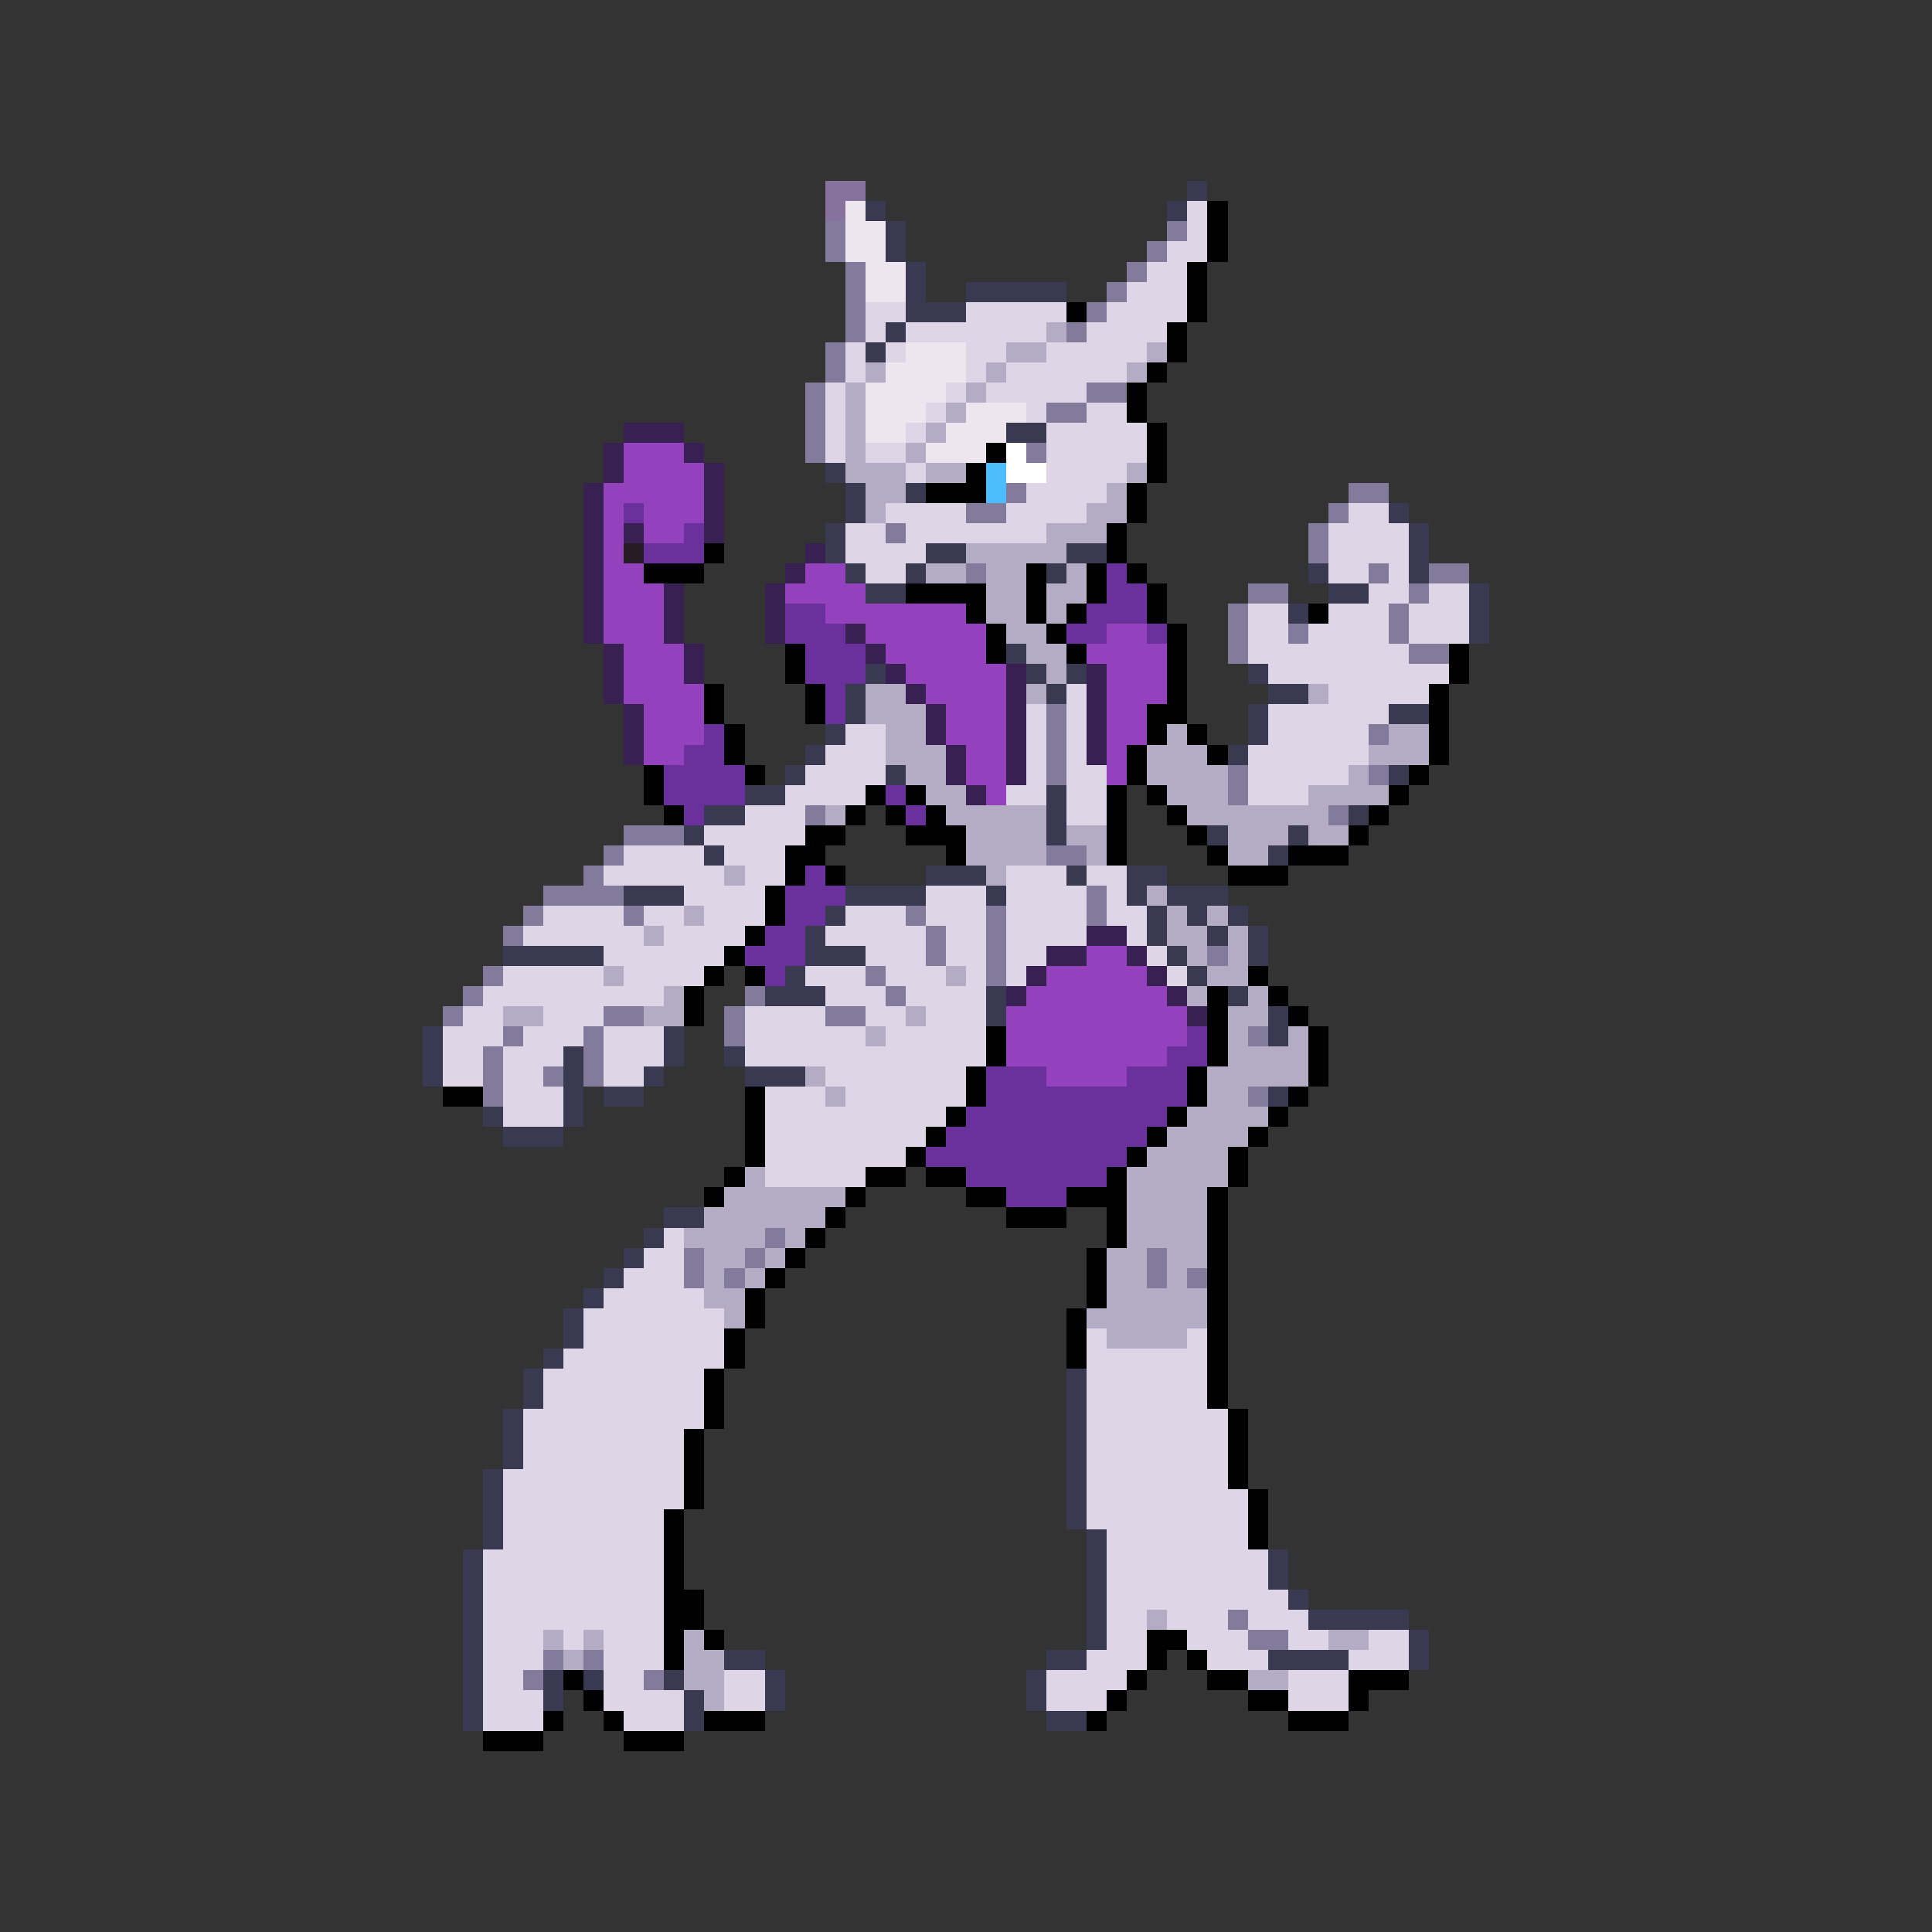 <svg xmlns="http://www.w3.org/2000/svg" viewBox="0 -0.5 96 96" shape-rendering="crispEdges">
<rect x="0" y="-0.5" width="96" height="96" fill="#333333" stroke="none"/>
<path stroke="#86729d" d="M41 9h2M41 10h1" />
<path stroke="#393952" d="M59 9h1M43 10h1M58 10h1M44 11h1M44 12h1M45 13h1M45 14h1M48 14h5M45 15h3M44 16h1M43 17h1M50 21h2M41 23h1M42 24h1M45 24h1M42 25h1M69 25h1M41 26h1M70 26h1M41 27h1M46 27h2M53 27h2M70 27h1M42 28h1M45 28h1M52 28h1M65 28h1M70 28h1M43 29h2M66 29h2M73 29h1M64 30h1M73 30h1M73 31h1M50 32h1M43 33h1M51 33h1M53 33h1M62 33h1M42 34h1M52 34h1M63 34h2M42 35h1M62 35h1M69 35h2M41 36h1M62 36h1M40 37h1M61 37h1M39 38h1M44 38h1M69 38h1M37 39h2M52 39h1M35 40h2M52 40h1M67 40h1M34 41h1M52 41h1M60 41h1M64 41h1M35 42h1M63 42h1M46 43h3M53 43h1M56 43h2M31 44h3M42 44h4M49 44h1M56 44h1M58 44h3M41 45h1M57 45h1M59 45h1M61 45h1M40 46h1M57 46h1M60 46h1M62 46h1M25 47h5M40 47h3M58 47h1M62 47h1M39 48h1M59 48h1M38 49h3M49 49h1M61 49h1M49 50h1M63 50h1M21 51h1M33 51h1M63 51h1M21 52h1M28 52h1M33 52h1M36 52h1M21 53h1M28 53h1M32 53h1M37 53h3M28 54h1M30 54h2M63 54h1M24 55h1M28 55h1M25 56h3M33 60h2M32 61h1M31 62h1M30 63h1M29 64h1M28 65h1M28 66h1M27 67h1M26 68h1M53 68h1M26 69h1M53 69h1M25 70h1M53 70h1M25 71h1M53 71h1M25 72h1M53 72h1M24 73h1M53 73h1M24 74h1M53 74h1M24 75h1M53 75h1M24 76h1M54 76h1M23 77h1M54 77h1M63 77h1M23 78h1M54 78h1M63 78h1M23 79h1M54 79h1M64 79h1M23 80h1M54 80h1M65 80h5M23 81h1M54 81h1M70 81h1M23 82h1M36 82h2M52 82h2M63 82h4M70 82h1M23 83h1M27 83h1M29 83h1M33 83h1M38 83h1M51 83h1M23 84h1M27 84h1M34 84h1M38 84h1M51 84h1M23 85h1M34 85h1M52 85h2" />
<path stroke="#eee6ee" d="M42 10h1M42 11h2M42 12h2M43 13h2M43 14h2M45 17h3M44 18h4M43 19h4M43 20h3M48 20h3M43 21h2M47 21h3M46 22h3" />
<path stroke="#ded5e6" d="M59 10h1M59 11h1M58 12h2M57 13h2M56 14h3M43 15h2M48 15h5M55 15h4M43 16h1M45 16h7M54 16h4M42 17h1M44 17h1M48 17h2M52 17h5M42 18h1M48 18h1M50 18h6M41 19h1M47 19h1M49 19h5M41 20h1M46 20h1M51 20h1M54 20h2M41 21h1M45 21h1M52 21h5M41 22h1M43 22h2M52 22h5M45 23h1M52 23h4M51 24h4M44 25h4M50 25h4M67 25h2M42 26h2M45 26h7M66 26h4M42 27h4M66 27h4M43 28h2M66 28h2M69 28h1M68 29h2M71 29h2M62 30h2M66 30h3M70 30h3M62 31h2M65 31h4M70 31h3M62 32h8M63 33h9M53 34h1M66 34h5M51 35h1M53 35h1M63 35h6M42 36h2M51 36h1M53 36h1M63 36h5M41 37h3M51 37h1M53 37h1M62 37h6M40 38h4M51 38h1M53 38h2M62 38h5M39 39h4M50 39h2M53 39h2M62 39h3M37 40h3M53 40h2M35 41h5M31 42h4M36 42h3M30 43h6M37 43h2M50 43h3M54 43h2M34 44h4M46 44h3M50 44h4M55 44h1M27 45h4M32 45h2M35 45h3M42 45h3M46 45h3M50 45h4M55 45h2M26 46h6M33 46h4M41 46h5M47 46h2M50 46h4M56 46h1M30 47h6M43 47h3M47 47h2M50 47h2M57 47h1M25 48h5M31 48h4M40 48h3M44 48h3M48 48h1M50 48h1M58 48h1M24 49h9M41 49h3M45 49h4M23 50h2M27 50h3M37 50h4M43 50h2M46 50h3M22 51h3M26 51h3M30 51h3M37 51h6M44 51h5M22 52h2M25 52h3M30 52h3M37 52h12M22 53h2M25 53h2M30 53h2M41 53h7M25 54h3M38 54h3M42 54h6M25 55h3M38 55h9M38 56h8M38 57h7M38 58h5M33 61h1M32 62h2M31 63h3M30 64h5M29 65h7M29 66h7M54 66h1M59 66h1M28 67h8M54 67h6M27 68h8M54 68h6M27 69h8M54 69h6M26 70h9M54 70h7M26 71h8M54 71h7M26 72h8M54 72h7M25 73h9M54 73h7M25 74h9M54 74h8M25 75h8M54 75h8M25 76h8M55 76h7M24 77h9M55 77h8M24 78h9M55 78h8M24 79h9M55 79h9M24 80h9M55 80h2M58 80h3M62 80h3M24 81h3M28 81h1M30 81h3M55 81h2M59 81h3M64 81h2M68 81h2M24 82h3M30 82h3M54 82h3M60 82h3M67 82h3M24 83h2M30 83h2M36 83h2M52 83h4M64 83h3M24 84h3M30 84h4M36 84h2M52 84h3M64 84h3M24 85h3M31 85h3" />
<path stroke="#000000" d="M60 10h1M60 11h1M60 12h1M59 13h1M59 14h1M53 15h1M59 15h1M58 16h1M58 17h1M57 18h1M56 19h1M56 20h1M57 21h1M49 22h1M57 22h1M48 23h1M57 23h1M46 24h3M56 24h1M56 25h1M55 26h1M35 27h1M55 27h1M32 28h3M51 28h1M54 28h1M56 28h1M45 29h4M51 29h1M54 29h1M57 29h1M48 30h1M51 30h1M53 30h1M57 30h1M65 30h1M49 31h1M52 31h1M58 31h1M39 32h1M49 32h1M53 32h1M58 32h1M72 32h1M39 33h1M58 33h1M72 33h1M35 34h1M40 34h1M58 34h1M71 34h1M35 35h1M40 35h1M57 35h2M71 35h1M36 36h1M57 36h1M59 36h1M71 36h1M36 37h1M56 37h1M60 37h1M71 37h1M32 38h1M37 38h1M56 38h1M70 38h1M32 39h1M43 39h1M45 39h1M55 39h1M57 39h1M69 39h1M33 40h1M42 40h1M44 40h1M46 40h1M55 40h1M58 40h1M68 40h1M40 41h2M45 41h3M55 41h1M59 41h1M67 41h1M39 42h2M47 42h1M55 42h1M60 42h1M64 42h3M39 43h1M41 43h1M61 43h3M38 44h1M38 45h1M37 46h1M36 47h1M35 48h1M37 48h1M62 48h1M34 49h1M60 49h1M63 49h1M34 50h1M60 50h1M64 50h1M49 51h1M60 51h1M65 51h1M49 52h1M60 52h1M65 52h1M48 53h1M59 53h1M65 53h1M22 54h2M37 54h1M48 54h1M59 54h1M64 54h1M37 55h1M47 55h1M58 55h1M63 55h1M37 56h1M46 56h1M57 56h1M62 56h1M37 57h1M45 57h1M56 57h1M61 57h1M36 58h1M43 58h2M46 58h2M55 58h1M61 58h1M35 59h1M42 59h1M48 59h2M53 59h3M60 59h1M41 60h1M50 60h3M55 60h1M60 60h1M40 61h1M55 61h1M60 61h1M39 62h1M54 62h1M60 62h1M38 63h1M54 63h1M60 63h1M37 64h1M54 64h1M60 64h1M37 65h1M53 65h1M60 65h1M36 66h1M53 66h1M60 66h1M36 67h1M53 67h1M60 67h1M35 68h1M60 68h1M35 69h1M60 69h1M35 70h1M61 70h1M34 71h1M61 71h1M34 72h1M61 72h1M34 73h1M61 73h1M34 74h1M62 74h1M33 75h1M62 75h1M33 76h1M62 76h1M33 77h1M33 78h1M33 79h2M33 80h2M33 81h1M35 81h1M57 81h2M33 82h1M57 82h1M59 82h1M28 83h1M56 83h1M60 83h2M67 83h3M29 84h1M55 84h1M62 84h2M67 84h1M27 85h1M30 85h1M35 85h3M54 85h1M64 85h3M24 86h3M31 86h3" />
<path stroke="#837b9c" d="M41 11h1M58 11h1M41 12h1M57 12h1M42 13h1M56 13h1M42 14h1M55 14h1M42 15h1M54 15h1M42 16h1M53 16h1M41 17h1M41 18h1M40 19h1M54 19h2M40 20h1M52 20h2M40 21h1M40 22h1M51 22h1M50 24h1M67 24h2M48 25h2M66 25h1M44 26h1M65 26h1M65 27h1M48 28h1M68 28h1M71 28h2M62 29h2M70 29h1M61 30h1M69 30h1M61 31h1M64 31h1M69 31h1M61 32h1M70 32h2M52 35h1M52 36h1M68 36h1M52 37h1M52 38h1M61 38h1M68 38h1M61 39h1M40 40h1M66 40h1M31 41h3M30 42h1M52 42h2M29 43h1M27 44h4M54 44h1M26 45h1M31 45h1M45 45h1M49 45h1M54 45h1M25 46h1M46 46h1M49 46h1M46 47h1M49 47h1M60 47h1M24 48h1M43 48h1M49 48h1M23 49h1M37 49h1M44 49h1M22 50h1M30 50h2M36 50h1M41 50h2M25 51h1M29 51h1M36 51h1M62 51h1M24 52h1M29 52h1M24 53h1M27 53h1M29 53h1M24 54h1M62 54h1M38 61h1M34 62h1M37 62h1M57 62h1M34 63h1M36 63h1M57 63h1M59 63h1M61 80h1M62 81h2M27 82h1M29 82h1M26 83h1M32 83h1" />
<path stroke="#b4acc5" d="M52 16h1M50 17h2M57 17h1M43 18h1M49 18h1M56 18h1M42 19h1M48 19h1M42 20h1M47 20h1M42 21h1M46 21h1M42 22h1M45 22h1M42 23h3M46 23h2M56 23h1M43 24h2M55 24h1M43 25h1M54 25h2M52 26h3M48 27h5M46 28h2M49 28h2M53 28h1M49 29h2M52 29h2M49 30h2M52 30h1M50 31h2M51 32h2M52 33h1M43 34h2M51 34h1M65 34h1M43 35h3M44 36h2M58 36h1M69 36h2M44 37h3M57 37h3M68 37h3M45 38h2M57 38h4M67 38h1M46 39h2M58 39h3M65 39h4M41 40h1M47 40h5M59 40h7M48 41h4M53 41h2M61 41h3M65 41h2M48 42h4M54 42h1M61 42h2M36 43h1M49 43h1M57 44h1M34 45h1M58 45h1M60 45h1M32 46h1M58 46h2M61 46h1M59 47h1M61 47h1M30 48h1M47 48h1M60 48h2M33 49h1M59 49h1M62 49h1M25 50h2M32 50h2M45 50h1M61 50h2M43 51h1M61 51h1M64 51h1M61 52h4M40 53h1M60 53h5M41 54h1M60 54h2M59 55h4M58 56h4M57 57h4M37 58h1M56 58h5M36 59h6M56 59h4M35 60h6M56 60h4M34 61h4M39 61h1M56 61h4M35 62h2M38 62h1M55 62h2M58 62h2M35 63h1M37 63h1M55 63h2M58 63h1M35 64h2M55 64h5M36 65h1M54 65h6M55 66h4M57 80h1M27 81h1M29 81h1M34 81h1M66 81h2M28 82h1M34 82h2M34 83h2M62 83h2M35 84h1" />
<path stroke="#392052" d="M31 21h3M30 22h1M34 22h1M30 23h1M35 23h1M29 24h1M35 24h1M29 25h1M35 25h1M29 26h1M31 26h1M35 26h1M29 27h1M40 27h1M29 28h1M39 28h1M29 29h1M33 29h1M38 29h1M29 30h1M33 30h1M38 30h1M29 31h1M33 31h1M38 31h1M42 31h1M30 32h1M34 32h1M43 32h1M30 33h1M34 33h1M44 33h1M50 33h1M54 33h1M30 34h1M45 34h1M50 34h1M54 34h1M31 35h1M46 35h1M50 35h1M54 35h1M31 36h1M46 36h1M50 36h1M54 36h1M31 37h1M47 37h1M50 37h1M54 37h1M47 38h1M50 38h1M48 39h1M54 46h2M52 47h2M56 47h1M51 48h1M57 48h1M50 49h1M58 49h1M59 50h1" />
<path stroke="#9441bd" d="M31 22h3M31 23h4M30 24h5M30 25h1M32 25h3M30 26h1M32 26h2M30 27h1M30 28h2M40 28h2M30 29h3M39 29h4M30 30h3M41 30h7M30 31h3M43 31h6M55 31h2M31 32h3M44 32h5M54 32h4M31 33h3M45 33h5M55 33h3M31 34h4M46 34h4M55 34h3M32 35h3M47 35h3M55 35h2M32 36h3M47 36h3M55 36h2M32 37h2M48 37h2M55 37h1M48 38h2M55 38h1M49 39h1M54 47h2M52 48h5M51 49h7M50 50h9M50 51h9M50 52h8M52 53h4" />
<path stroke="#ffffff" d="M50 22h1M50 23h2" />
<path stroke="#4dbcfd" d="M49 23h1M49 24h1" />
<path stroke="#6a319c" d="M31 25h1M34 26h1M32 27h3M55 28h1M55 29h2M39 30h2M54 30h3M39 31h3M53 31h2M57 31h1M40 32h3M40 33h3M41 34h1M41 35h1M35 36h1M34 37h2M33 38h4M33 39h4M44 39h1M34 40h1M45 40h1M40 43h1M39 44h3M39 45h2M38 46h2M37 47h3M38 48h1M59 51h1M58 52h2M49 53h3M56 53h3M49 54h10M48 55h10M47 56h10M46 57h10M48 58h7M50 59h3" />
<path stroke="#261c26" d="M31 27h1" />
</svg>